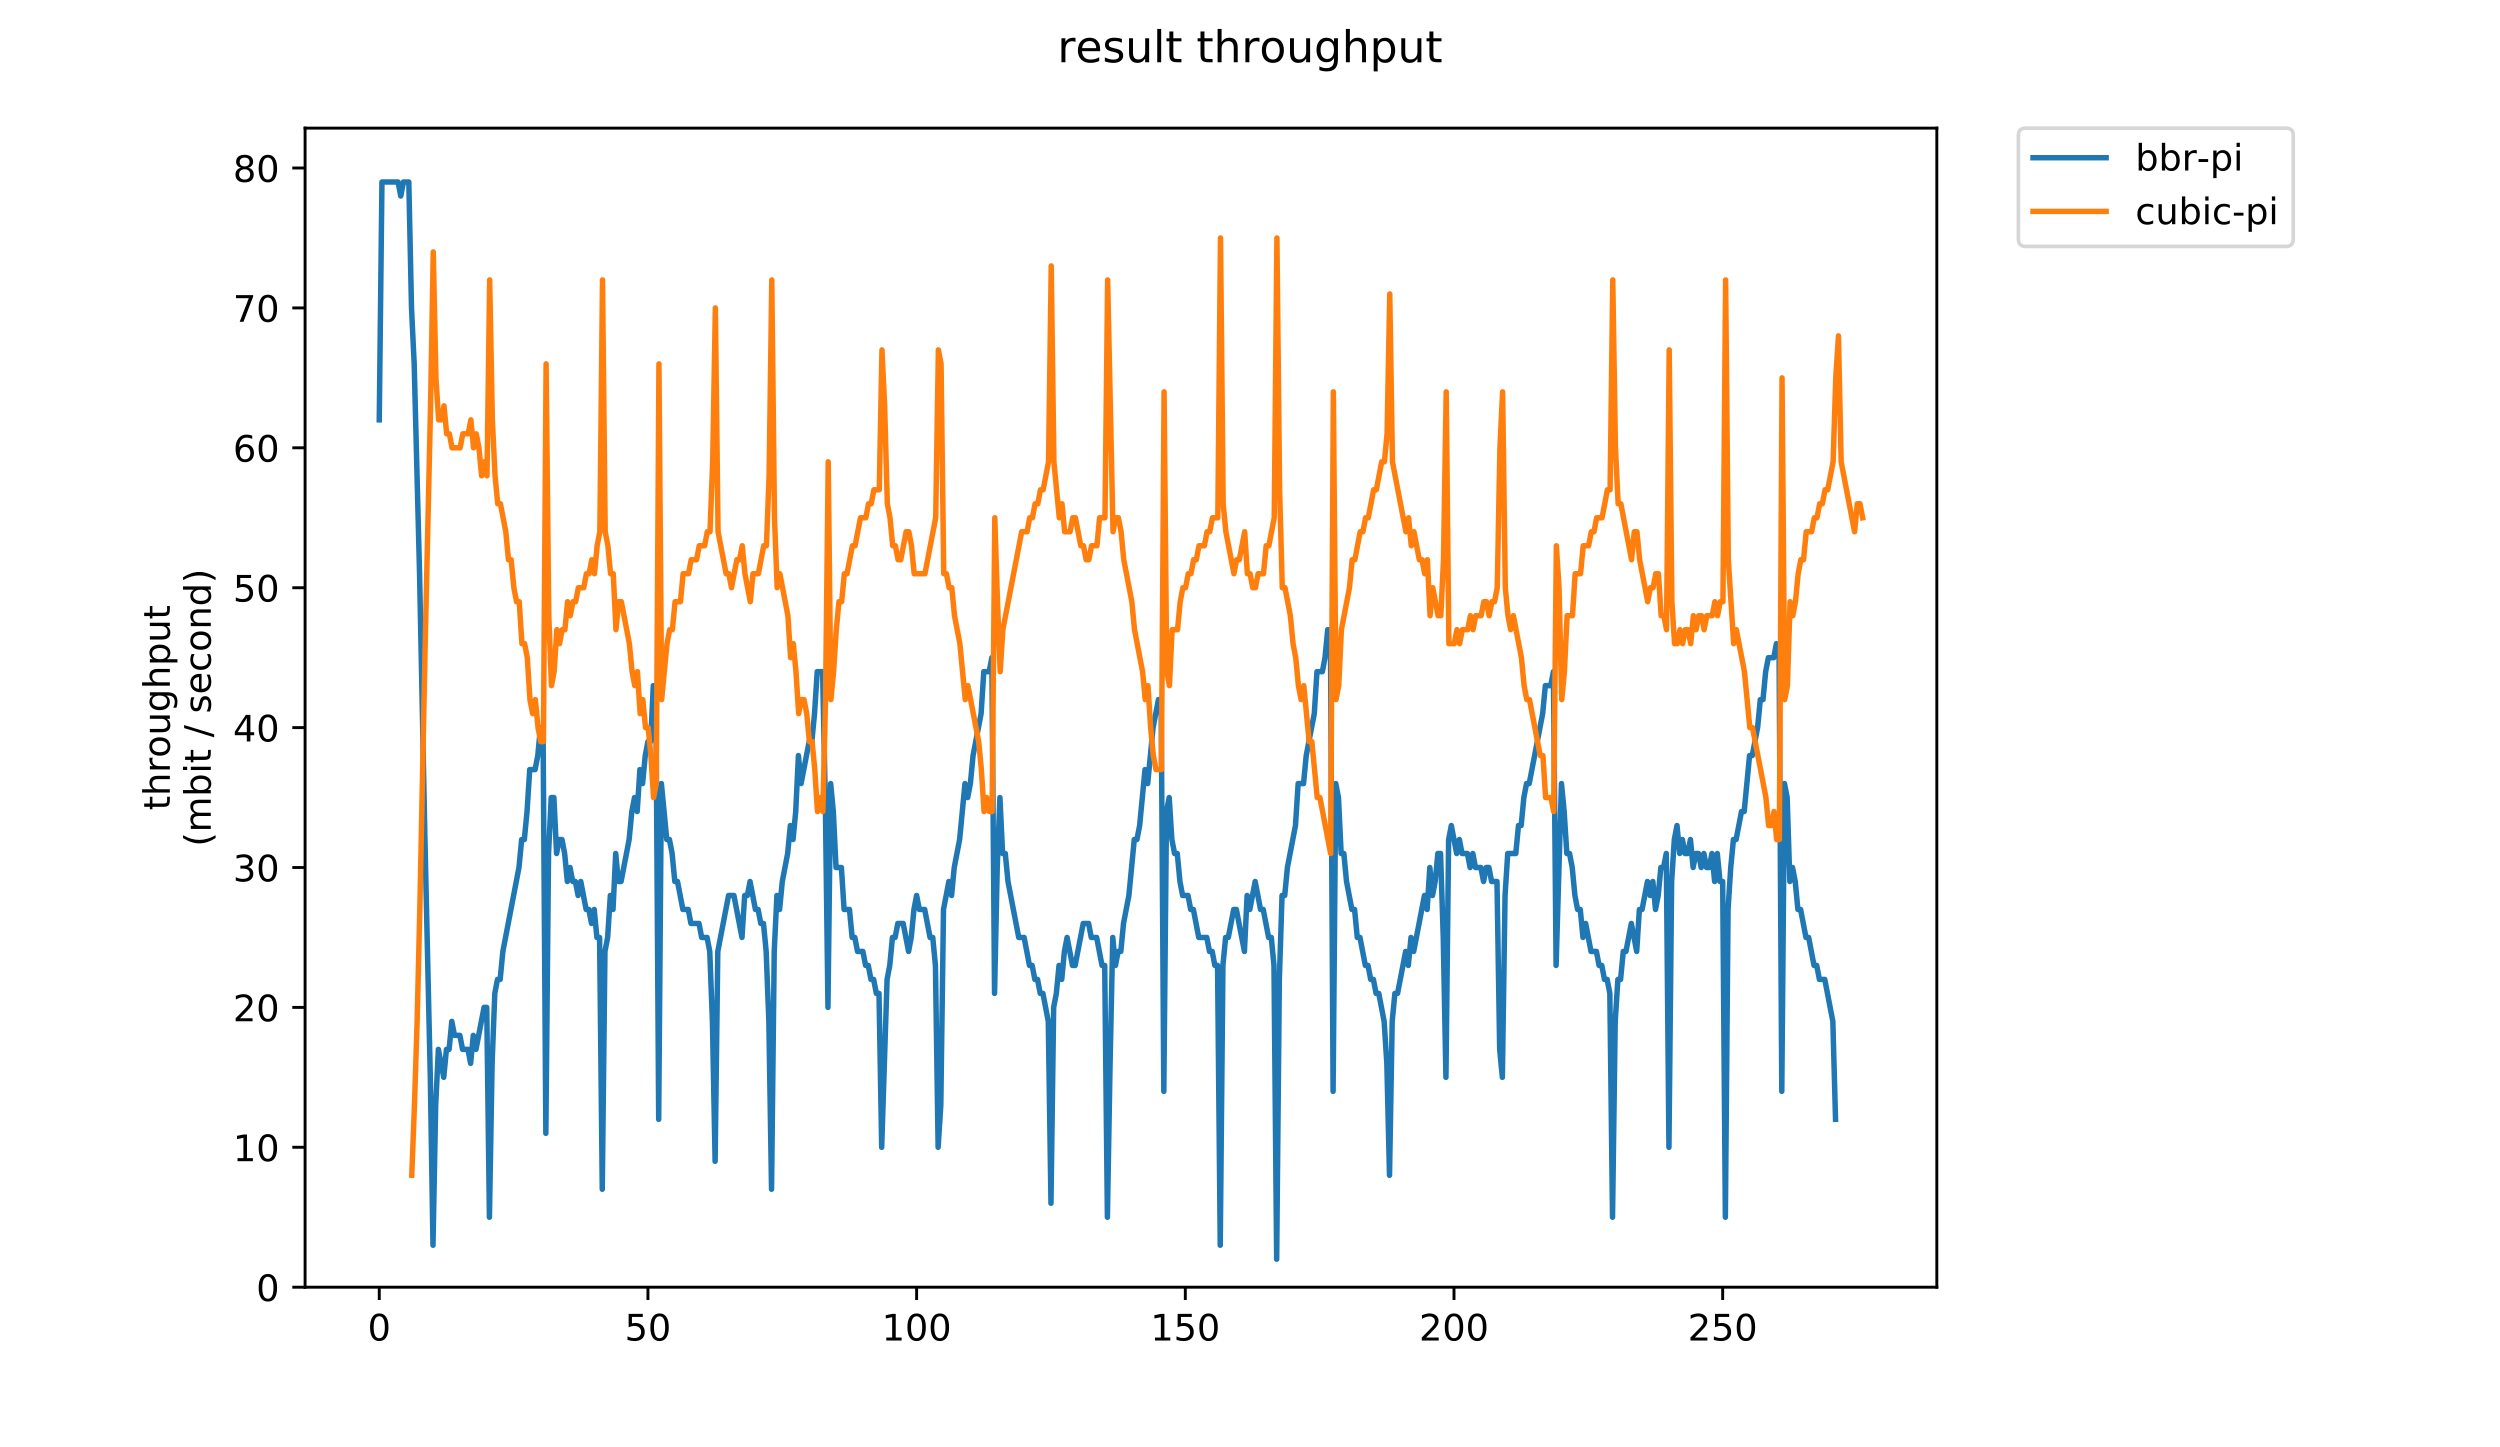 <?xml version="1.0" encoding="utf-8" standalone="no"?>
<!DOCTYPE svg PUBLIC "-//W3C//DTD SVG 1.1//EN"
  "http://www.w3.org/Graphics/SVG/1.1/DTD/svg11.dtd">
<!-- Created with matplotlib (https://matplotlib.org/) -->
<svg height="396pt" version="1.1" viewBox="0 0 684 396" width="684pt" xmlns="http://www.w3.org/2000/svg" xmlns:xlink="http://www.w3.org/1999/xlink">
 <defs>
  <style type="text/css">
*{stroke-linecap:butt;stroke-linejoin:round;}
  </style>
 </defs>
 <g id="figure_1">
  <g id="patch_1">
   <path d="M 0 396 
L 684 396 
L 684 0 
L 0 0 
z
" style="fill:#ffffff;"/>
  </g>
  <g id="axes_1">
   <g id="patch_2">
    <path d="M 83.472 352.174 
L 529.913 352.174 
L 529.913 35.062 
L 83.472 35.062 
z
" style="fill:#ffffff;"/>
   </g>
   <g id="matplotlib.axis_1">
    <g id="xtick_1">
     <g id="line2d_1">
      <defs>
       <path d="M 0 0 
L 0 3.5 
" id="mcae2e38250" style="stroke:#000000;stroke-width:0.8;"/>
      </defs>
      <g>
       <use style="stroke:#000000;stroke-width:0.8;" x="103.765" xlink:href="#mcae2e38250" y="352.174"/>
      </g>
     </g>
     <g id="text_1">
      <!-- 0 -->
      <defs>
       <path d="M 31.781 66.406 
Q 24.172 66.406 20.328 58.906 
Q 16.5 51.422 16.5 36.375 
Q 16.5 21.391 20.328 13.891 
Q 24.172 6.391 31.781 6.391 
Q 39.453 6.391 43.281 13.891 
Q 47.125 21.391 47.125 36.375 
Q 47.125 51.422 43.281 58.906 
Q 39.453 66.406 31.781 66.406 
z
M 31.781 74.219 
Q 44.047 74.219 50.516 64.516 
Q 56.984 54.828 56.984 36.375 
Q 56.984 17.969 50.516 8.266 
Q 44.047 -1.422 31.781 -1.422 
Q 19.531 -1.422 13.062 8.266 
Q 6.594 17.969 6.594 36.375 
Q 6.594 54.828 13.062 64.516 
Q 19.531 74.219 31.781 74.219 
z
" id="DejaVuSans-48"/>
      </defs>
      <g transform="translate(100.584 366.773)scale(0.1 -0.1)">
       <use xlink:href="#DejaVuSans-48"/>
      </g>
     </g>
    </g>
    <g id="xtick_2">
     <g id="line2d_2">
      <g>
       <use style="stroke:#000000;stroke-width:0.8;" x="177.277" xlink:href="#mcae2e38250" y="352.174"/>
      </g>
     </g>
     <g id="text_2">
      <!-- 50 -->
      <defs>
       <path d="M 10.797 72.906 
L 49.516 72.906 
L 49.516 64.594 
L 19.828 64.594 
L 19.828 46.734 
Q 21.969 47.469 24.109 47.828 
Q 26.266 48.188 28.422 48.188 
Q 40.625 48.188 47.75 41.5 
Q 54.891 34.812 54.891 23.391 
Q 54.891 11.625 47.562 5.094 
Q 40.234 -1.422 26.906 -1.422 
Q 22.312 -1.422 17.547 -0.641 
Q 12.797 0.141 7.719 1.703 
L 7.719 11.625 
Q 12.109 9.234 16.797 8.062 
Q 21.484 6.891 26.703 6.891 
Q 35.156 6.891 40.078 11.328 
Q 45.016 15.766 45.016 23.391 
Q 45.016 31 40.078 35.438 
Q 35.156 39.891 26.703 39.891 
Q 22.75 39.891 18.812 39.016 
Q 14.891 38.141 10.797 36.281 
z
" id="DejaVuSans-53"/>
      </defs>
      <g transform="translate(170.915 366.773)scale(0.1 -0.1)">
       <use xlink:href="#DejaVuSans-53"/>
       <use x="63.623" xlink:href="#DejaVuSans-48"/>
      </g>
     </g>
    </g>
    <g id="xtick_3">
     <g id="line2d_3">
      <g>
       <use style="stroke:#000000;stroke-width:0.8;" x="250.789" xlink:href="#mcae2e38250" y="352.174"/>
      </g>
     </g>
     <g id="text_3">
      <!-- 100 -->
      <defs>
       <path d="M 12.406 8.297 
L 28.516 8.297 
L 28.516 63.922 
L 10.984 60.406 
L 10.984 69.391 
L 28.422 72.906 
L 38.281 72.906 
L 38.281 8.297 
L 54.391 8.297 
L 54.391 0 
L 12.406 0 
z
" id="DejaVuSans-49"/>
      </defs>
      <g transform="translate(241.245 366.773)scale(0.1 -0.1)">
       <use xlink:href="#DejaVuSans-49"/>
       <use x="63.623" xlink:href="#DejaVuSans-48"/>
       <use x="127.246" xlink:href="#DejaVuSans-48"/>
      </g>
     </g>
    </g>
    <g id="xtick_4">
     <g id="line2d_4">
      <g>
       <use style="stroke:#000000;stroke-width:0.8;" x="324.301" xlink:href="#mcae2e38250" y="352.174"/>
      </g>
     </g>
     <g id="text_4">
      <!-- 150 -->
      <g transform="translate(314.757 366.773)scale(0.1 -0.1)">
       <use xlink:href="#DejaVuSans-49"/>
       <use x="63.623" xlink:href="#DejaVuSans-53"/>
       <use x="127.246" xlink:href="#DejaVuSans-48"/>
      </g>
     </g>
    </g>
    <g id="xtick_5">
     <g id="line2d_5">
      <g>
       <use style="stroke:#000000;stroke-width:0.8;" x="397.813" xlink:href="#mcae2e38250" y="352.174"/>
      </g>
     </g>
     <g id="text_5">
      <!-- 200 -->
      <defs>
       <path d="M 19.188 8.297 
L 53.609 8.297 
L 53.609 0 
L 7.328 0 
L 7.328 8.297 
Q 12.938 14.109 22.625 23.891 
Q 32.328 33.688 34.812 36.531 
Q 39.547 41.844 41.422 45.531 
Q 43.312 49.219 43.312 52.781 
Q 43.312 58.594 39.234 62.25 
Q 35.156 65.922 28.609 65.922 
Q 23.969 65.922 18.812 64.312 
Q 13.672 62.703 7.812 59.422 
L 7.812 69.391 
Q 13.766 71.781 18.938 73 
Q 24.125 74.219 28.422 74.219 
Q 39.75 74.219 46.484 68.547 
Q 53.219 62.891 53.219 53.422 
Q 53.219 48.922 51.531 44.891 
Q 49.859 40.875 45.406 35.406 
Q 44.188 33.984 37.641 27.219 
Q 31.109 20.453 19.188 8.297 
z
" id="DejaVuSans-50"/>
      </defs>
      <g transform="translate(388.269 366.773)scale(0.1 -0.1)">
       <use xlink:href="#DejaVuSans-50"/>
       <use x="63.623" xlink:href="#DejaVuSans-48"/>
       <use x="127.246" xlink:href="#DejaVuSans-48"/>
      </g>
     </g>
    </g>
    <g id="xtick_6">
     <g id="line2d_6">
      <g>
       <use style="stroke:#000000;stroke-width:0.8;" x="471.325" xlink:href="#mcae2e38250" y="352.174"/>
      </g>
     </g>
     <g id="text_6">
      <!-- 250 -->
      <g transform="translate(461.781 366.773)scale(0.1 -0.1)">
       <use xlink:href="#DejaVuSans-50"/>
       <use x="63.623" xlink:href="#DejaVuSans-53"/>
       <use x="127.246" xlink:href="#DejaVuSans-48"/>
      </g>
     </g>
    </g>
   </g>
   <g id="matplotlib.axis_2">
    <g id="ytick_1">
     <g id="line2d_7">
      <defs>
       <path d="M 0 0 
L -3.5 0 
" id="m49f9661d26" style="stroke:#000000;stroke-width:0.8;"/>
      </defs>
      <g>
       <use style="stroke:#000000;stroke-width:0.8;" x="83.472" xlink:href="#m49f9661d26" y="352.174"/>
      </g>
     </g>
     <g id="text_7">
      <!-- 0 -->
      <g transform="translate(70.11 355.973)scale(0.1 -0.1)">
       <use xlink:href="#DejaVuSans-48"/>
      </g>
     </g>
    </g>
    <g id="ytick_2">
     <g id="line2d_8">
      <g>
       <use style="stroke:#000000;stroke-width:0.8;" x="83.472" xlink:href="#m49f9661d26" y="313.899"/>
      </g>
     </g>
     <g id="text_8">
      <!-- 10 -->
      <g transform="translate(63.747 317.698)scale(0.1 -0.1)">
       <use xlink:href="#DejaVuSans-49"/>
       <use x="63.623" xlink:href="#DejaVuSans-48"/>
      </g>
     </g>
    </g>
    <g id="ytick_3">
     <g id="line2d_9">
      <g>
       <use style="stroke:#000000;stroke-width:0.8;" x="83.472" xlink:href="#m49f9661d26" y="275.623"/>
      </g>
     </g>
     <g id="text_9">
      <!-- 20 -->
      <g transform="translate(63.747 279.423)scale(0.1 -0.1)">
       <use xlink:href="#DejaVuSans-50"/>
       <use x="63.623" xlink:href="#DejaVuSans-48"/>
      </g>
     </g>
    </g>
    <g id="ytick_4">
     <g id="line2d_10">
      <g>
       <use style="stroke:#000000;stroke-width:0.8;" x="83.472" xlink:href="#m49f9661d26" y="237.348"/>
      </g>
     </g>
     <g id="text_10">
      <!-- 30 -->
      <defs>
       <path d="M 40.578 39.312 
Q 47.656 37.797 51.625 33 
Q 55.609 28.219 55.609 21.188 
Q 55.609 10.406 48.188 4.484 
Q 40.766 -1.422 27.094 -1.422 
Q 22.516 -1.422 17.656 -0.516 
Q 12.797 0.391 7.625 2.203 
L 7.625 11.719 
Q 11.719 9.328 16.594 8.109 
Q 21.484 6.891 26.812 6.891 
Q 36.078 6.891 40.938 10.547 
Q 45.797 14.203 45.797 21.188 
Q 45.797 27.641 41.281 31.266 
Q 36.766 34.906 28.719 34.906 
L 20.219 34.906 
L 20.219 43.016 
L 29.109 43.016 
Q 36.375 43.016 40.234 45.922 
Q 44.094 48.828 44.094 54.297 
Q 44.094 59.906 40.109 62.906 
Q 36.141 65.922 28.719 65.922 
Q 24.656 65.922 20.016 65.031 
Q 15.375 64.156 9.812 62.312 
L 9.812 71.094 
Q 15.438 72.656 20.344 73.438 
Q 25.25 74.219 29.594 74.219 
Q 40.828 74.219 47.359 69.109 
Q 53.906 64.016 53.906 55.328 
Q 53.906 49.266 50.438 45.094 
Q 46.969 40.922 40.578 39.312 
z
" id="DejaVuSans-51"/>
      </defs>
      <g transform="translate(63.747 241.147)scale(0.1 -0.1)">
       <use xlink:href="#DejaVuSans-51"/>
       <use x="63.623" xlink:href="#DejaVuSans-48"/>
      </g>
     </g>
    </g>
    <g id="ytick_5">
     <g id="line2d_11">
      <g>
       <use style="stroke:#000000;stroke-width:0.8;" x="83.472" xlink:href="#m49f9661d26" y="199.073"/>
      </g>
     </g>
     <g id="text_11">
      <!-- 40 -->
      <defs>
       <path d="M 37.797 64.312 
L 12.891 25.391 
L 37.797 25.391 
z
M 35.203 72.906 
L 47.609 72.906 
L 47.609 25.391 
L 58.016 25.391 
L 58.016 17.188 
L 47.609 17.188 
L 47.609 0 
L 37.797 0 
L 37.797 17.188 
L 4.891 17.188 
L 4.891 26.703 
z
" id="DejaVuSans-52"/>
      </defs>
      <g transform="translate(63.747 202.872)scale(0.1 -0.1)">
       <use xlink:href="#DejaVuSans-52"/>
       <use x="63.623" xlink:href="#DejaVuSans-48"/>
      </g>
     </g>
    </g>
    <g id="ytick_6">
     <g id="line2d_12">
      <g>
       <use style="stroke:#000000;stroke-width:0.8;" x="83.472" xlink:href="#m49f9661d26" y="160.797"/>
      </g>
     </g>
     <g id="text_12">
      <!-- 50 -->
      <g transform="translate(63.747 164.596)scale(0.1 -0.1)">
       <use xlink:href="#DejaVuSans-53"/>
       <use x="63.623" xlink:href="#DejaVuSans-48"/>
      </g>
     </g>
    </g>
    <g id="ytick_7">
     <g id="line2d_13">
      <g>
       <use style="stroke:#000000;stroke-width:0.8;" x="83.472" xlink:href="#m49f9661d26" y="122.522"/>
      </g>
     </g>
     <g id="text_13">
      <!-- 60 -->
      <defs>
       <path d="M 33.016 40.375 
Q 26.375 40.375 22.484 35.828 
Q 18.609 31.297 18.609 23.391 
Q 18.609 15.531 22.484 10.953 
Q 26.375 6.391 33.016 6.391 
Q 39.656 6.391 43.531 10.953 
Q 47.406 15.531 47.406 23.391 
Q 47.406 31.297 43.531 35.828 
Q 39.656 40.375 33.016 40.375 
z
M 52.594 71.297 
L 52.594 62.312 
Q 48.875 64.062 45.094 64.984 
Q 41.312 65.922 37.594 65.922 
Q 27.828 65.922 22.672 59.328 
Q 17.531 52.734 16.797 39.406 
Q 19.672 43.656 24.016 45.922 
Q 28.375 48.188 33.594 48.188 
Q 44.578 48.188 50.953 41.516 
Q 57.328 34.859 57.328 23.391 
Q 57.328 12.156 50.688 5.359 
Q 44.047 -1.422 33.016 -1.422 
Q 20.359 -1.422 13.672 8.266 
Q 6.984 17.969 6.984 36.375 
Q 6.984 53.656 15.188 63.938 
Q 23.391 74.219 37.203 74.219 
Q 40.922 74.219 44.703 73.484 
Q 48.484 72.75 52.594 71.297 
z
" id="DejaVuSans-54"/>
      </defs>
      <g transform="translate(63.747 126.321)scale(0.1 -0.1)">
       <use xlink:href="#DejaVuSans-54"/>
       <use x="63.623" xlink:href="#DejaVuSans-48"/>
      </g>
     </g>
    </g>
    <g id="ytick_8">
     <g id="line2d_14">
      <g>
       <use style="stroke:#000000;stroke-width:0.8;" x="83.472" xlink:href="#m49f9661d26" y="84.246"/>
      </g>
     </g>
     <g id="text_14">
      <!-- 70 -->
      <defs>
       <path d="M 8.203 72.906 
L 55.078 72.906 
L 55.078 68.703 
L 28.609 0 
L 18.312 0 
L 43.219 64.594 
L 8.203 64.594 
z
" id="DejaVuSans-55"/>
      </defs>
      <g transform="translate(63.747 88.046)scale(0.1 -0.1)">
       <use xlink:href="#DejaVuSans-55"/>
       <use x="63.623" xlink:href="#DejaVuSans-48"/>
      </g>
     </g>
    </g>
    <g id="ytick_9">
     <g id="line2d_15">
      <g>
       <use style="stroke:#000000;stroke-width:0.8;" x="83.472" xlink:href="#m49f9661d26" y="45.971"/>
      </g>
     </g>
     <g id="text_15">
      <!-- 80 -->
      <defs>
       <path d="M 31.781 34.625 
Q 24.75 34.625 20.719 30.859 
Q 16.703 27.094 16.703 20.516 
Q 16.703 13.922 20.719 10.156 
Q 24.75 6.391 31.781 6.391 
Q 38.812 6.391 42.859 10.172 
Q 46.922 13.969 46.922 20.516 
Q 46.922 27.094 42.891 30.859 
Q 38.875 34.625 31.781 34.625 
z
M 21.922 38.812 
Q 15.578 40.375 12.031 44.719 
Q 8.5 49.078 8.5 55.328 
Q 8.5 64.062 14.719 69.141 
Q 20.953 74.219 31.781 74.219 
Q 42.672 74.219 48.875 69.141 
Q 55.078 64.062 55.078 55.328 
Q 55.078 49.078 51.531 44.719 
Q 48 40.375 41.703 38.812 
Q 48.828 37.156 52.797 32.312 
Q 56.781 27.484 56.781 20.516 
Q 56.781 9.906 50.312 4.234 
Q 43.844 -1.422 31.781 -1.422 
Q 19.734 -1.422 13.25 4.234 
Q 6.781 9.906 6.781 20.516 
Q 6.781 27.484 10.781 32.312 
Q 14.797 37.156 21.922 38.812 
z
M 18.312 54.391 
Q 18.312 48.734 21.844 45.562 
Q 25.391 42.391 31.781 42.391 
Q 38.141 42.391 41.719 45.562 
Q 45.312 48.734 45.312 54.391 
Q 45.312 60.062 41.719 63.234 
Q 38.141 66.406 31.781 66.406 
Q 25.391 66.406 21.844 63.234 
Q 18.312 60.062 18.312 54.391 
z
" id="DejaVuSans-56"/>
      </defs>
      <g transform="translate(63.747 49.77)scale(0.1 -0.1)">
       <use xlink:href="#DejaVuSans-56"/>
       <use x="63.623" xlink:href="#DejaVuSans-48"/>
      </g>
     </g>
    </g>
    <g id="text_16">
     <!-- throughput -->
     <defs>
      <path d="M 18.312 70.219 
L 18.312 54.688 
L 36.812 54.688 
L 36.812 47.703 
L 18.312 47.703 
L 18.312 18.016 
Q 18.312 11.328 20.141 9.422 
Q 21.969 7.516 27.594 7.516 
L 36.812 7.516 
L 36.812 0 
L 27.594 0 
Q 17.188 0 13.234 3.875 
Q 9.281 7.766 9.281 18.016 
L 9.281 47.703 
L 2.688 47.703 
L 2.688 54.688 
L 9.281 54.688 
L 9.281 70.219 
z
" id="DejaVuSans-116"/>
      <path d="M 54.891 33.016 
L 54.891 0 
L 45.906 0 
L 45.906 32.719 
Q 45.906 40.484 42.875 44.328 
Q 39.844 48.188 33.797 48.188 
Q 26.516 48.188 22.312 43.547 
Q 18.109 38.922 18.109 30.906 
L 18.109 0 
L 9.078 0 
L 9.078 75.984 
L 18.109 75.984 
L 18.109 46.188 
Q 21.344 51.125 25.703 53.562 
Q 30.078 56 35.797 56 
Q 45.219 56 50.047 50.172 
Q 54.891 44.344 54.891 33.016 
z
" id="DejaVuSans-104"/>
      <path d="M 41.109 46.297 
Q 39.594 47.172 37.812 47.578 
Q 36.031 48 33.891 48 
Q 26.266 48 22.188 43.047 
Q 18.109 38.094 18.109 28.812 
L 18.109 0 
L 9.078 0 
L 9.078 54.688 
L 18.109 54.688 
L 18.109 46.188 
Q 20.953 51.172 25.484 53.578 
Q 30.031 56 36.531 56 
Q 37.453 56 38.578 55.875 
Q 39.703 55.766 41.062 55.516 
z
" id="DejaVuSans-114"/>
      <path d="M 30.609 48.391 
Q 23.391 48.391 19.188 42.75 
Q 14.984 37.109 14.984 27.297 
Q 14.984 17.484 19.156 11.844 
Q 23.344 6.203 30.609 6.203 
Q 37.797 6.203 41.984 11.859 
Q 46.188 17.531 46.188 27.297 
Q 46.188 37.016 41.984 42.703 
Q 37.797 48.391 30.609 48.391 
z
M 30.609 56 
Q 42.328 56 49.016 48.375 
Q 55.719 40.766 55.719 27.297 
Q 55.719 13.875 49.016 6.219 
Q 42.328 -1.422 30.609 -1.422 
Q 18.844 -1.422 12.172 6.219 
Q 5.516 13.875 5.516 27.297 
Q 5.516 40.766 12.172 48.375 
Q 18.844 56 30.609 56 
z
" id="DejaVuSans-111"/>
      <path d="M 8.5 21.578 
L 8.5 54.688 
L 17.484 54.688 
L 17.484 21.922 
Q 17.484 14.156 20.5 10.266 
Q 23.531 6.391 29.594 6.391 
Q 36.859 6.391 41.078 11.031 
Q 45.312 15.672 45.312 23.688 
L 45.312 54.688 
L 54.297 54.688 
L 54.297 0 
L 45.312 0 
L 45.312 8.406 
Q 42.047 3.422 37.719 1 
Q 33.406 -1.422 27.688 -1.422 
Q 18.266 -1.422 13.375 4.438 
Q 8.5 10.297 8.5 21.578 
z
M 31.109 56 
z
" id="DejaVuSans-117"/>
      <path d="M 45.406 27.984 
Q 45.406 37.75 41.375 43.109 
Q 37.359 48.484 30.078 48.484 
Q 22.859 48.484 18.828 43.109 
Q 14.797 37.75 14.797 27.984 
Q 14.797 18.266 18.828 12.891 
Q 22.859 7.516 30.078 7.516 
Q 37.359 7.516 41.375 12.891 
Q 45.406 18.266 45.406 27.984 
z
M 54.391 6.781 
Q 54.391 -7.172 48.188 -13.984 
Q 42 -20.797 29.203 -20.797 
Q 24.469 -20.797 20.266 -20.094 
Q 16.062 -19.391 12.109 -17.922 
L 12.109 -9.188 
Q 16.062 -11.328 19.922 -12.344 
Q 23.781 -13.375 27.781 -13.375 
Q 36.625 -13.375 41.016 -8.766 
Q 45.406 -4.156 45.406 5.172 
L 45.406 9.625 
Q 42.625 4.781 38.281 2.391 
Q 33.938 0 27.875 0 
Q 17.828 0 11.672 7.656 
Q 5.516 15.328 5.516 27.984 
Q 5.516 40.672 11.672 48.328 
Q 17.828 56 27.875 56 
Q 33.938 56 38.281 53.609 
Q 42.625 51.219 45.406 46.391 
L 45.406 54.688 
L 54.391 54.688 
z
" id="DejaVuSans-103"/>
      <path d="M 18.109 8.203 
L 18.109 -20.797 
L 9.078 -20.797 
L 9.078 54.688 
L 18.109 54.688 
L 18.109 46.391 
Q 20.953 51.266 25.266 53.625 
Q 29.594 56 35.594 56 
Q 45.562 56 51.781 48.094 
Q 58.016 40.188 58.016 27.297 
Q 58.016 14.406 51.781 6.484 
Q 45.562 -1.422 35.594 -1.422 
Q 29.594 -1.422 25.266 0.953 
Q 20.953 3.328 18.109 8.203 
z
M 48.688 27.297 
Q 48.688 37.203 44.609 42.844 
Q 40.531 48.484 33.406 48.484 
Q 26.266 48.484 22.188 42.844 
Q 18.109 37.203 18.109 27.297 
Q 18.109 17.391 22.188 11.75 
Q 26.266 6.109 33.406 6.109 
Q 40.531 6.109 44.609 11.75 
Q 48.688 17.391 48.688 27.297 
z
" id="DejaVuSans-112"/>
     </defs>
     <g transform="translate(46.47 221.675)rotate(-90)scale(0.1 -0.1)">
      <use xlink:href="#DejaVuSans-116"/>
      <use x="39.209" xlink:href="#DejaVuSans-104"/>
      <use x="102.588" xlink:href="#DejaVuSans-114"/>
      <use x="143.67" xlink:href="#DejaVuSans-111"/>
      <use x="204.852" xlink:href="#DejaVuSans-117"/>
      <use x="268.23" xlink:href="#DejaVuSans-103"/>
      <use x="331.707" xlink:href="#DejaVuSans-104"/>
      <use x="395.086" xlink:href="#DejaVuSans-112"/>
      <use x="458.562" xlink:href="#DejaVuSans-117"/>
      <use x="521.941" xlink:href="#DejaVuSans-116"/>
     </g>
     <!-- (mbit / second) -->
     <defs>
      <path d="M 31 75.875 
Q 24.469 64.656 21.281 53.656 
Q 18.109 42.672 18.109 31.391 
Q 18.109 20.125 21.312 9.062 
Q 24.516 -2 31 -13.188 
L 23.188 -13.188 
Q 15.875 -1.703 12.234 9.375 
Q 8.594 20.453 8.594 31.391 
Q 8.594 42.281 12.203 53.312 
Q 15.828 64.359 23.188 75.875 
z
" id="DejaVuSans-40"/>
      <path d="M 52 44.188 
Q 55.375 50.25 60.062 53.125 
Q 64.75 56 71.094 56 
Q 79.641 56 84.281 50.016 
Q 88.922 44.047 88.922 33.016 
L 88.922 0 
L 79.891 0 
L 79.891 32.719 
Q 79.891 40.578 77.094 44.375 
Q 74.312 48.188 68.609 48.188 
Q 61.625 48.188 57.562 43.547 
Q 53.516 38.922 53.516 30.906 
L 53.516 0 
L 44.484 0 
L 44.484 32.719 
Q 44.484 40.625 41.703 44.406 
Q 38.922 48.188 33.109 48.188 
Q 26.219 48.188 22.156 43.531 
Q 18.109 38.875 18.109 30.906 
L 18.109 0 
L 9.078 0 
L 9.078 54.688 
L 18.109 54.688 
L 18.109 46.188 
Q 21.188 51.219 25.484 53.609 
Q 29.781 56 35.688 56 
Q 41.656 56 45.828 52.969 
Q 50 49.953 52 44.188 
z
" id="DejaVuSans-109"/>
      <path d="M 48.688 27.297 
Q 48.688 37.203 44.609 42.844 
Q 40.531 48.484 33.406 48.484 
Q 26.266 48.484 22.188 42.844 
Q 18.109 37.203 18.109 27.297 
Q 18.109 17.391 22.188 11.75 
Q 26.266 6.109 33.406 6.109 
Q 40.531 6.109 44.609 11.75 
Q 48.688 17.391 48.688 27.297 
z
M 18.109 46.391 
Q 20.953 51.266 25.266 53.625 
Q 29.594 56 35.594 56 
Q 45.562 56 51.781 48.094 
Q 58.016 40.188 58.016 27.297 
Q 58.016 14.406 51.781 6.484 
Q 45.562 -1.422 35.594 -1.422 
Q 29.594 -1.422 25.266 0.953 
Q 20.953 3.328 18.109 8.203 
L 18.109 0 
L 9.078 0 
L 9.078 75.984 
L 18.109 75.984 
z
" id="DejaVuSans-98"/>
      <path d="M 9.422 54.688 
L 18.406 54.688 
L 18.406 0 
L 9.422 0 
z
M 9.422 75.984 
L 18.406 75.984 
L 18.406 64.594 
L 9.422 64.594 
z
" id="DejaVuSans-105"/>
      <path id="DejaVuSans-32"/>
      <path d="M 25.391 72.906 
L 33.688 72.906 
L 8.297 -9.281 
L 0 -9.281 
z
" id="DejaVuSans-47"/>
      <path d="M 44.281 53.078 
L 44.281 44.578 
Q 40.484 46.531 36.375 47.5 
Q 32.281 48.484 27.875 48.484 
Q 21.188 48.484 17.844 46.438 
Q 14.5 44.391 14.5 40.281 
Q 14.5 37.156 16.891 35.375 
Q 19.281 33.594 26.516 31.984 
L 29.594 31.297 
Q 39.156 29.25 43.188 25.516 
Q 47.219 21.781 47.219 15.094 
Q 47.219 7.469 41.188 3.016 
Q 35.156 -1.422 24.609 -1.422 
Q 20.219 -1.422 15.453 -0.562 
Q 10.688 0.297 5.422 2 
L 5.422 11.281 
Q 10.406 8.688 15.234 7.391 
Q 20.062 6.109 24.812 6.109 
Q 31.156 6.109 34.562 8.281 
Q 37.984 10.453 37.984 14.406 
Q 37.984 18.062 35.516 20.016 
Q 33.062 21.969 24.703 23.781 
L 21.578 24.516 
Q 13.234 26.266 9.516 29.906 
Q 5.812 33.547 5.812 39.891 
Q 5.812 47.609 11.281 51.797 
Q 16.75 56 26.812 56 
Q 31.781 56 36.172 55.266 
Q 40.578 54.547 44.281 53.078 
z
" id="DejaVuSans-115"/>
      <path d="M 56.203 29.594 
L 56.203 25.203 
L 14.891 25.203 
Q 15.484 15.922 20.484 11.062 
Q 25.484 6.203 34.422 6.203 
Q 39.594 6.203 44.453 7.469 
Q 49.312 8.734 54.109 11.281 
L 54.109 2.781 
Q 49.266 0.734 44.188 -0.344 
Q 39.109 -1.422 33.891 -1.422 
Q 20.797 -1.422 13.156 6.188 
Q 5.516 13.812 5.516 26.812 
Q 5.516 40.234 12.766 48.109 
Q 20.016 56 32.328 56 
Q 43.359 56 49.781 48.891 
Q 56.203 41.797 56.203 29.594 
z
M 47.219 32.234 
Q 47.125 39.594 43.094 43.984 
Q 39.062 48.391 32.422 48.391 
Q 24.906 48.391 20.391 44.141 
Q 15.875 39.891 15.188 32.172 
z
" id="DejaVuSans-101"/>
      <path d="M 48.781 52.594 
L 48.781 44.188 
Q 44.969 46.297 41.141 47.344 
Q 37.312 48.391 33.406 48.391 
Q 24.656 48.391 19.812 42.844 
Q 14.984 37.312 14.984 27.297 
Q 14.984 17.281 19.812 11.734 
Q 24.656 6.203 33.406 6.203 
Q 37.312 6.203 41.141 7.25 
Q 44.969 8.297 48.781 10.406 
L 48.781 2.094 
Q 45.016 0.344 40.984 -0.531 
Q 36.969 -1.422 32.422 -1.422 
Q 20.062 -1.422 12.781 6.344 
Q 5.516 14.109 5.516 27.297 
Q 5.516 40.672 12.859 48.328 
Q 20.219 56 33.016 56 
Q 37.156 56 41.109 55.141 
Q 45.062 54.297 48.781 52.594 
z
" id="DejaVuSans-99"/>
      <path d="M 54.891 33.016 
L 54.891 0 
L 45.906 0 
L 45.906 32.719 
Q 45.906 40.484 42.875 44.328 
Q 39.844 48.188 33.797 48.188 
Q 26.516 48.188 22.312 43.547 
Q 18.109 38.922 18.109 30.906 
L 18.109 0 
L 9.078 0 
L 9.078 54.688 
L 18.109 54.688 
L 18.109 46.188 
Q 21.344 51.125 25.703 53.562 
Q 30.078 56 35.797 56 
Q 45.219 56 50.047 50.172 
Q 54.891 44.344 54.891 33.016 
z
" id="DejaVuSans-110"/>
      <path d="M 45.406 46.391 
L 45.406 75.984 
L 54.391 75.984 
L 54.391 0 
L 45.406 0 
L 45.406 8.203 
Q 42.578 3.328 38.25 0.953 
Q 33.938 -1.422 27.875 -1.422 
Q 17.969 -1.422 11.734 6.484 
Q 5.516 14.406 5.516 27.297 
Q 5.516 40.188 11.734 48.094 
Q 17.969 56 27.875 56 
Q 33.938 56 38.25 53.625 
Q 42.578 51.266 45.406 46.391 
z
M 14.797 27.297 
Q 14.797 17.391 18.875 11.75 
Q 22.953 6.109 30.078 6.109 
Q 37.203 6.109 41.297 11.75 
Q 45.406 17.391 45.406 27.297 
Q 45.406 37.203 41.297 42.844 
Q 37.203 48.484 30.078 48.484 
Q 22.953 48.484 18.875 42.844 
Q 14.797 37.203 14.797 27.297 
z
" id="DejaVuSans-100"/>
      <path d="M 8.016 75.875 
L 15.828 75.875 
Q 23.141 64.359 26.781 53.312 
Q 30.422 42.281 30.422 31.391 
Q 30.422 20.453 26.781 9.375 
Q 23.141 -1.703 15.828 -13.188 
L 8.016 -13.188 
Q 14.5 -2 17.703 9.062 
Q 20.906 20.125 20.906 31.391 
Q 20.906 42.672 17.703 53.656 
Q 14.5 64.656 8.016 75.875 
z
" id="DejaVuSans-41"/>
     </defs>
     <g transform="translate(57.668 231.609)rotate(-90)scale(0.1 -0.1)">
      <use xlink:href="#DejaVuSans-40"/>
      <use x="39.014" xlink:href="#DejaVuSans-109"/>
      <use x="136.426" xlink:href="#DejaVuSans-98"/>
      <use x="199.902" xlink:href="#DejaVuSans-105"/>
      <use x="227.686" xlink:href="#DejaVuSans-116"/>
      <use x="266.895" xlink:href="#DejaVuSans-32"/>
      <use x="298.682" xlink:href="#DejaVuSans-47"/>
      <use x="332.373" xlink:href="#DejaVuSans-32"/>
      <use x="364.16" xlink:href="#DejaVuSans-115"/>
      <use x="416.26" xlink:href="#DejaVuSans-101"/>
      <use x="477.783" xlink:href="#DejaVuSans-99"/>
      <use x="532.764" xlink:href="#DejaVuSans-111"/>
      <use x="593.945" xlink:href="#DejaVuSans-110"/>
      <use x="657.324" xlink:href="#DejaVuSans-100"/>
      <use x="720.801" xlink:href="#DejaVuSans-41"/>
     </g>
    </g>
   </g>
   <g id="line2d_16">
    <path clip-path="url(#pdf6896a3fe)" d="M 103.765 114.867 
L 104.5 49.799 
L 108.911 49.799 
L 109.646 53.626 
L 110.381 49.799 
L 111.851 49.799 
L 112.587 84.246 
L 113.322 99.557 
L 114.792 156.97 
L 116.262 229.693 
L 117.732 294.761 
L 118.467 340.692 
L 119.203 302.416 
L 119.938 287.106 
L 121.408 294.761 
L 122.143 287.106 
L 122.878 287.106 
L 123.613 279.451 
L 124.348 283.278 
L 125.819 283.278 
L 126.554 287.106 
L 128.024 287.106 
L 128.759 290.934 
L 129.494 283.278 
L 130.229 287.106 
L 132.435 275.623 
L 133.17 275.623 
L 133.905 333.036 
L 134.64 290.934 
L 135.375 271.796 
L 136.11 267.968 
L 136.845 267.968 
L 137.581 260.313 
L 141.991 237.348 
L 142.726 229.693 
L 143.462 229.693 
L 144.197 222.038 
L 144.932 210.555 
L 146.402 210.555 
L 147.137 206.728 
L 147.872 199.073 
L 148.607 202.9 
L 149.343 310.071 
L 150.078 233.52 
L 150.813 218.21 
L 151.548 218.21 
L 152.283 233.52 
L 153.018 229.693 
L 153.753 229.693 
L 154.488 233.52 
L 155.223 241.176 
L 155.959 237.348 
L 156.694 241.176 
L 157.429 241.176 
L 158.164 245.003 
L 158.899 241.176 
L 160.369 248.831 
L 161.104 248.831 
L 161.84 252.658 
L 162.575 248.831 
L 163.31 256.486 
L 164.045 256.486 
L 164.78 325.381 
L 165.515 260.313 
L 166.25 256.486 
L 166.985 245.003 
L 167.721 248.831 
L 168.456 233.52 
L 169.191 241.176 
L 169.926 241.176 
L 172.131 229.693 
L 172.866 222.038 
L 173.601 218.21 
L 174.337 222.038 
L 175.072 210.555 
L 175.807 214.383 
L 176.542 206.728 
L 177.277 202.9 
L 178.012 202.9 
L 178.747 187.59 
L 179.482 195.245 
L 180.218 306.244 
L 180.953 214.383 
L 182.423 229.693 
L 183.158 229.693 
L 183.893 233.52 
L 184.628 241.176 
L 185.363 241.176 
L 186.834 248.831 
L 188.304 248.831 
L 189.039 252.658 
L 191.244 252.658 
L 191.979 256.486 
L 193.45 256.486 
L 194.185 260.313 
L 194.92 279.451 
L 195.655 317.726 
L 196.39 260.313 
L 199.331 245.003 
L 200.801 245.003 
L 203.006 256.486 
L 203.741 245.003 
L 204.476 245.003 
L 205.212 241.176 
L 206.682 248.831 
L 207.417 248.831 
L 208.152 252.658 
L 208.887 252.658 
L 209.622 260.313 
L 210.357 279.451 
L 211.093 325.381 
L 211.828 260.313 
L 212.563 245.003 
L 213.298 248.831 
L 214.033 241.176 
L 215.503 233.52 
L 216.238 225.865 
L 216.974 229.693 
L 217.709 222.038 
L 218.444 206.728 
L 219.179 214.383 
L 221.384 202.9 
L 222.119 202.9 
L 222.854 195.245 
L 223.59 183.762 
L 225.06 183.762 
L 225.795 218.21 
L 226.53 275.623 
L 227.265 214.383 
L 228 222.038 
L 228.735 237.348 
L 230.206 237.348 
L 230.941 248.831 
L 232.411 248.831 
L 233.146 256.486 
L 233.881 256.486 
L 234.616 260.313 
L 236.087 260.313 
L 236.822 264.141 
L 237.557 264.141 
L 238.292 267.968 
L 239.027 267.968 
L 239.762 271.796 
L 240.497 271.796 
L 241.232 313.899 
L 242.703 267.968 
L 243.438 264.141 
L 244.173 256.486 
L 244.908 256.486 
L 245.643 252.658 
L 247.113 252.658 
L 248.584 260.313 
L 249.319 256.486 
L 250.054 248.831 
L 250.789 245.003 
L 251.524 248.831 
L 252.994 248.831 
L 254.465 256.486 
L 255.2 256.486 
L 255.935 264.141 
L 256.67 313.899 
L 257.405 302.416 
L 258.14 248.831 
L 259.61 241.176 
L 260.346 245.003 
L 261.081 237.348 
L 262.551 229.693 
L 264.021 214.383 
L 264.756 218.21 
L 265.491 214.383 
L 266.227 206.728 
L 268.432 195.245 
L 269.167 183.762 
L 270.637 183.762 
L 271.372 179.935 
L 272.107 271.796 
L 272.843 237.348 
L 273.578 218.21 
L 274.313 233.52 
L 275.048 233.52 
L 275.783 241.176 
L 278.724 256.486 
L 280.194 256.486 
L 281.664 264.141 
L 282.399 264.141 
L 283.134 267.968 
L 283.869 267.968 
L 284.605 271.796 
L 285.34 271.796 
L 286.81 279.451 
L 287.545 329.209 
L 288.28 275.623 
L 289.015 271.796 
L 289.75 264.141 
L 290.485 267.968 
L 291.221 260.313 
L 291.956 256.486 
L 293.426 264.141 
L 294.161 264.141 
L 296.366 252.658 
L 297.837 252.658 
L 298.572 256.486 
L 300.042 256.486 
L 301.512 264.141 
L 302.247 264.141 
L 302.983 333.036 
L 303.718 290.934 
L 304.453 256.486 
L 305.188 264.141 
L 305.923 260.313 
L 306.658 260.313 
L 307.393 252.658 
L 308.863 245.003 
L 310.334 229.693 
L 311.069 229.693 
L 311.804 225.865 
L 313.274 210.555 
L 314.009 214.383 
L 315.48 199.073 
L 316.95 191.417 
L 317.685 191.417 
L 318.42 298.589 
L 319.155 222.038 
L 319.89 218.21 
L 320.625 229.693 
L 321.36 233.52 
L 322.096 233.52 
L 322.831 241.176 
L 323.566 245.003 
L 325.036 245.003 
L 325.771 248.831 
L 326.506 248.831 
L 327.977 256.486 
L 330.182 256.486 
L 330.917 260.313 
L 331.652 260.313 
L 332.387 264.141 
L 333.122 264.141 
L 333.858 340.692 
L 334.593 264.141 
L 335.328 256.486 
L 336.063 256.486 
L 337.533 248.831 
L 338.268 248.831 
L 340.474 260.313 
L 341.209 245.003 
L 341.944 248.831 
L 343.414 241.176 
L 344.884 248.831 
L 345.619 248.831 
L 347.09 256.486 
L 347.825 256.486 
L 348.56 264.141 
L 349.295 344.519 
L 350.03 267.968 
L 350.765 245.003 
L 351.5 245.003 
L 352.236 237.348 
L 354.441 225.865 
L 355.176 214.383 
L 356.646 214.383 
L 357.381 206.728 
L 359.587 195.245 
L 360.322 183.762 
L 361.792 183.762 
L 362.527 179.935 
L 363.262 172.28 
L 363.997 172.28 
L 364.733 298.589 
L 365.468 214.383 
L 366.203 218.21 
L 366.938 233.52 
L 367.673 233.52 
L 368.408 241.176 
L 369.878 248.831 
L 370.614 248.831 
L 371.349 256.486 
L 372.084 256.486 
L 373.554 264.141 
L 374.289 264.141 
L 375.024 267.968 
L 375.759 267.968 
L 376.494 271.796 
L 377.23 271.796 
L 378.7 279.451 
L 379.435 290.934 
L 380.17 321.554 
L 380.905 279.451 
L 381.64 271.796 
L 382.375 271.796 
L 384.581 260.313 
L 385.316 264.141 
L 386.051 256.486 
L 386.786 260.313 
L 389.727 245.003 
L 390.462 248.831 
L 391.197 237.348 
L 391.932 245.003 
L 392.667 241.176 
L 393.402 233.52 
L 394.137 233.52 
L 394.872 256.486 
L 395.608 294.761 
L 396.343 229.693 
L 397.078 225.865 
L 398.548 233.52 
L 399.283 229.693 
L 400.018 233.52 
L 401.489 233.52 
L 402.224 237.348 
L 402.959 233.52 
L 403.694 237.348 
L 405.164 237.348 
L 405.899 241.176 
L 406.634 237.348 
L 407.369 237.348 
L 408.105 241.176 
L 409.575 241.176 
L 410.31 287.106 
L 411.045 294.761 
L 411.78 245.003 
L 412.515 233.52 
L 414.721 233.52 
L 415.456 225.865 
L 416.191 225.865 
L 416.926 218.21 
L 417.661 214.383 
L 418.396 214.383 
L 422.072 195.245 
L 422.807 187.59 
L 424.277 187.59 
L 425.012 183.762 
L 425.747 264.141 
L 427.218 214.383 
L 427.953 222.038 
L 428.688 233.52 
L 429.423 233.52 
L 430.158 237.348 
L 430.893 245.003 
L 431.628 248.831 
L 432.364 248.831 
L 433.099 256.486 
L 433.834 252.658 
L 435.304 260.313 
L 436.774 260.313 
L 437.509 264.141 
L 438.245 264.141 
L 438.98 267.968 
L 439.715 267.968 
L 440.45 271.796 
L 441.185 333.036 
L 441.92 279.451 
L 442.655 267.968 
L 443.39 267.968 
L 444.125 260.313 
L 444.861 260.313 
L 446.331 252.658 
L 447.801 260.313 
L 448.536 248.831 
L 449.271 248.831 
L 450.742 241.176 
L 451.477 245.003 
L 452.212 241.176 
L 452.947 248.831 
L 453.682 245.003 
L 454.417 237.348 
L 455.152 237.348 
L 455.887 233.52 
L 456.623 313.899 
L 457.358 241.176 
L 458.093 229.693 
L 458.828 225.865 
L 459.563 233.52 
L 460.298 229.693 
L 461.033 233.52 
L 461.768 233.52 
L 462.503 229.693 
L 463.239 237.348 
L 463.974 233.52 
L 464.709 233.52 
L 465.444 237.348 
L 466.179 233.52 
L 466.914 237.348 
L 467.649 237.348 
L 468.384 233.52 
L 469.12 241.176 
L 469.855 233.52 
L 470.59 241.176 
L 471.325 241.176 
L 472.06 333.036 
L 472.795 248.831 
L 473.53 237.348 
L 474.265 229.693 
L 475 229.693 
L 476.471 222.038 
L 477.206 222.038 
L 478.676 206.728 
L 479.411 206.728 
L 480.881 199.073 
L 481.617 191.417 
L 482.352 191.417 
L 483.087 183.762 
L 483.822 179.935 
L 485.292 179.935 
L 486.027 176.107 
L 486.762 179.935 
L 487.498 298.589 
L 488.233 214.383 
L 488.968 218.21 
L 489.703 241.176 
L 490.438 237.348 
L 491.173 241.176 
L 491.908 248.831 
L 492.643 248.831 
L 494.114 256.486 
L 494.849 256.486 
L 496.319 264.141 
L 497.054 264.141 
L 497.789 267.968 
L 499.259 267.968 
L 501.465 279.451 
L 502.2 306.244 
L 502.2 306.244 
" style="fill:none;stroke:#1f77b4;stroke-linecap:square;stroke-width:1.5;"/>
   </g>
   <g id="line2d_17">
    <path clip-path="url(#pdf6896a3fe)" d="M 112.656 321.554 
L 113.391 302.416 
L 114.126 279.451 
L 114.861 248.831 
L 116.331 176.107 
L 117.801 111.039 
L 118.537 68.936 
L 119.272 103.384 
L 120.007 114.867 
L 120.742 114.867 
L 121.477 111.039 
L 122.212 118.694 
L 122.947 118.694 
L 123.682 122.522 
L 125.888 122.522 
L 126.623 118.694 
L 128.093 118.694 
L 128.828 114.867 
L 129.563 122.522 
L 130.299 118.694 
L 131.034 122.522 
L 131.769 130.177 
L 132.504 126.349 
L 133.239 130.177 
L 133.974 76.591 
L 134.709 114.867 
L 135.444 130.177 
L 136.179 137.832 
L 136.915 137.832 
L 138.385 145.487 
L 139.12 153.142 
L 139.855 153.142 
L 140.59 160.797 
L 141.325 164.625 
L 142.06 164.625 
L 142.796 176.107 
L 143.531 176.107 
L 144.266 179.935 
L 145.001 191.417 
L 145.736 195.245 
L 146.471 191.417 
L 147.206 199.073 
L 147.941 202.9 
L 148.676 202.9 
L 149.412 99.557 
L 150.147 168.452 
L 150.882 187.59 
L 151.617 183.762 
L 152.352 172.28 
L 153.087 176.107 
L 153.822 172.28 
L 154.557 172.28 
L 155.293 164.625 
L 156.028 168.452 
L 156.763 164.625 
L 157.498 164.625 
L 158.233 160.797 
L 159.703 160.797 
L 160.438 156.97 
L 161.174 156.97 
L 161.909 153.142 
L 162.644 156.97 
L 163.379 149.315 
L 164.114 145.487 
L 164.849 76.591 
L 165.584 145.487 
L 166.319 149.315 
L 167.054 156.97 
L 167.79 156.97 
L 168.525 172.28 
L 169.26 164.625 
L 169.995 164.625 
L 172.2 176.107 
L 172.935 183.762 
L 173.671 187.59 
L 174.406 183.762 
L 175.141 195.245 
L 175.876 191.417 
L 176.611 199.073 
L 177.346 199.073 
L 178.081 206.728 
L 178.816 218.21 
L 179.552 214.383 
L 180.287 99.557 
L 181.022 191.417 
L 182.492 176.107 
L 183.227 172.28 
L 183.962 172.28 
L 184.697 164.625 
L 186.168 164.625 
L 186.903 156.97 
L 188.373 156.97 
L 189.108 153.142 
L 190.578 153.142 
L 191.313 149.315 
L 192.784 149.315 
L 193.519 145.487 
L 194.254 145.487 
L 194.989 126.349 
L 195.724 84.246 
L 196.459 145.487 
L 198.665 156.97 
L 199.4 156.97 
L 200.135 160.797 
L 201.605 153.142 
L 202.34 153.142 
L 203.075 149.315 
L 203.81 156.97 
L 205.281 164.625 
L 206.016 156.97 
L 207.486 156.97 
L 208.956 149.315 
L 209.691 149.315 
L 210.427 130.177 
L 211.162 76.591 
L 211.897 141.659 
L 212.632 160.797 
L 213.367 156.97 
L 215.572 168.452 
L 216.307 179.935 
L 217.043 176.107 
L 217.778 183.762 
L 218.513 195.245 
L 219.248 191.417 
L 219.983 191.417 
L 220.718 195.245 
L 221.453 202.9 
L 222.188 202.9 
L 222.924 210.555 
L 223.659 222.038 
L 224.394 218.21 
L 225.129 222.038 
L 225.864 191.417 
L 226.599 126.349 
L 227.334 191.417 
L 228.069 183.762 
L 228.805 172.28 
L 229.54 164.625 
L 230.275 164.625 
L 231.01 156.97 
L 231.745 156.97 
L 233.215 149.315 
L 233.95 149.315 
L 235.421 141.659 
L 236.891 141.659 
L 237.626 137.832 
L 238.361 137.832 
L 239.096 134.004 
L 240.566 134.004 
L 241.302 95.729 
L 242.037 111.039 
L 242.772 137.832 
L 243.507 141.659 
L 244.242 149.315 
L 244.977 149.315 
L 245.712 153.142 
L 246.447 153.142 
L 247.918 145.487 
L 248.653 145.487 
L 249.388 149.315 
L 250.123 156.97 
L 253.063 156.97 
L 256.004 141.659 
L 256.739 95.729 
L 257.474 99.557 
L 258.209 156.97 
L 258.944 156.97 
L 259.68 160.797 
L 260.415 160.797 
L 261.15 168.452 
L 262.62 176.107 
L 264.09 191.417 
L 264.825 187.59 
L 267.766 202.9 
L 268.501 210.555 
L 269.236 222.038 
L 269.971 218.21 
L 270.706 222.038 
L 271.441 222.038 
L 272.177 141.659 
L 272.912 164.625 
L 273.647 183.762 
L 274.382 172.28 
L 279.528 145.487 
L 280.998 145.487 
L 281.733 141.659 
L 282.468 141.659 
L 283.203 137.832 
L 283.938 137.832 
L 284.674 134.004 
L 285.409 134.004 
L 286.879 126.349 
L 287.614 72.764 
L 288.349 126.349 
L 289.819 141.659 
L 290.555 137.832 
L 291.29 145.487 
L 292.76 145.487 
L 293.495 141.659 
L 294.23 141.659 
L 295.7 149.315 
L 296.436 149.315 
L 297.171 153.142 
L 297.906 153.142 
L 298.641 149.315 
L 300.111 149.315 
L 300.846 141.659 
L 302.316 141.659 
L 303.052 76.591 
L 304.522 145.487 
L 305.257 141.659 
L 305.992 141.659 
L 306.727 145.487 
L 307.462 153.142 
L 309.668 164.625 
L 310.403 172.28 
L 312.608 183.762 
L 313.343 191.417 
L 314.078 187.59 
L 314.814 199.073 
L 315.549 206.728 
L 316.284 210.555 
L 317.754 210.555 
L 318.489 107.212 
L 319.224 183.762 
L 319.959 187.59 
L 320.694 172.28 
L 322.165 172.28 
L 322.9 164.625 
L 323.635 160.797 
L 324.37 160.797 
L 325.105 156.97 
L 325.84 156.97 
L 326.575 153.142 
L 327.311 153.142 
L 328.046 149.315 
L 329.516 149.315 
L 330.251 145.487 
L 330.986 145.487 
L 331.721 141.659 
L 333.192 141.659 
L 333.927 65.109 
L 334.662 137.832 
L 335.397 145.487 
L 337.602 156.97 
L 338.337 153.142 
L 339.072 153.142 
L 340.543 145.487 
L 341.278 156.97 
L 342.013 156.97 
L 342.748 160.797 
L 343.483 160.797 
L 344.218 156.97 
L 345.689 156.97 
L 346.424 149.315 
L 347.159 149.315 
L 348.629 141.659 
L 349.364 65.109 
L 350.099 134.004 
L 350.834 160.797 
L 351.57 160.797 
L 353.04 168.452 
L 353.775 176.107 
L 354.51 179.935 
L 355.245 187.59 
L 355.98 191.417 
L 356.715 187.59 
L 358.186 202.9 
L 358.921 202.9 
L 360.391 218.21 
L 361.126 218.21 
L 364.067 233.52 
L 364.802 107.212 
L 365.537 191.417 
L 366.272 187.59 
L 367.007 172.28 
L 369.212 160.797 
L 369.947 153.142 
L 370.683 153.142 
L 372.153 145.487 
L 372.888 145.487 
L 373.623 141.659 
L 374.358 141.659 
L 375.828 134.004 
L 376.564 134.004 
L 378.034 126.349 
L 378.769 126.349 
L 379.504 118.694 
L 380.239 80.419 
L 380.974 126.349 
L 384.65 145.487 
L 385.385 141.659 
L 386.12 149.315 
L 386.855 145.487 
L 388.325 153.142 
L 389.061 153.142 
L 389.796 156.97 
L 390.531 153.142 
L 391.266 168.452 
L 392.001 160.797 
L 393.471 168.452 
L 394.206 168.452 
L 394.942 153.142 
L 395.677 107.212 
L 396.412 176.107 
L 397.882 176.107 
L 398.617 172.28 
L 399.352 176.107 
L 400.087 172.28 
L 401.558 172.28 
L 402.293 168.452 
L 403.028 172.28 
L 403.763 168.452 
L 405.233 168.452 
L 405.968 164.625 
L 406.703 164.625 
L 407.439 168.452 
L 408.174 164.625 
L 408.909 164.625 
L 409.644 160.797 
L 410.379 122.522 
L 411.114 107.212 
L 411.849 160.797 
L 412.584 168.452 
L 413.32 172.28 
L 414.055 168.452 
L 416.26 179.935 
L 416.995 187.59 
L 417.73 191.417 
L 418.465 191.417 
L 421.406 206.728 
L 422.141 206.728 
L 422.876 218.21 
L 424.346 218.21 
L 425.081 222.038 
L 425.817 149.315 
L 426.552 160.797 
L 427.287 191.417 
L 428.022 183.762 
L 428.757 168.452 
L 430.227 168.452 
L 430.962 156.97 
L 432.433 156.97 
L 433.168 149.315 
L 434.638 149.315 
L 435.373 145.487 
L 436.108 145.487 
L 436.843 141.659 
L 438.314 141.659 
L 439.784 134.004 
L 440.519 134.004 
L 441.254 76.591 
L 441.989 122.522 
L 442.724 137.832 
L 443.459 137.832 
L 446.4 153.142 
L 447.135 145.487 
L 447.87 145.487 
L 448.605 153.142 
L 450.811 164.625 
L 451.546 160.797 
L 452.281 160.797 
L 453.016 156.97 
L 453.751 156.97 
L 454.486 168.452 
L 455.221 168.452 
L 455.956 172.28 
L 456.692 95.729 
L 457.427 164.625 
L 458.162 176.107 
L 458.897 176.107 
L 459.632 172.28 
L 460.367 176.107 
L 461.102 172.28 
L 461.837 172.28 
L 462.573 176.107 
L 463.308 168.452 
L 464.043 172.28 
L 464.778 168.452 
L 465.513 168.452 
L 466.248 172.28 
L 466.983 168.452 
L 468.454 168.452 
L 469.189 164.625 
L 469.924 168.452 
L 470.659 164.625 
L 471.394 164.625 
L 472.129 76.591 
L 472.864 153.142 
L 474.334 176.107 
L 475.07 172.28 
L 477.275 183.762 
L 478.745 199.073 
L 479.48 199.073 
L 483.156 218.21 
L 483.891 225.865 
L 484.626 225.865 
L 485.361 222.038 
L 486.096 229.693 
L 486.832 229.693 
L 487.567 103.384 
L 488.302 191.417 
L 489.037 187.59 
L 489.772 164.625 
L 490.507 168.452 
L 491.242 164.625 
L 491.977 156.97 
L 492.712 153.142 
L 493.448 153.142 
L 494.183 145.487 
L 495.653 145.487 
L 496.388 141.659 
L 497.123 141.659 
L 497.858 137.832 
L 498.593 137.832 
L 499.329 134.004 
L 500.064 134.004 
L 501.534 126.349 
L 502.269 103.384 
L 503.004 91.901 
L 503.739 126.349 
L 507.415 145.487 
L 508.15 137.832 
L 508.885 137.832 
L 509.62 141.659 
L 509.62 141.659 
" style="fill:none;stroke:#ff7f0e;stroke-linecap:square;stroke-width:1.5;"/>
   </g>
   <g id="patch_3">
    <path d="M 83.472 352.174 
L 83.472 35.062 
" style="fill:none;stroke:#000000;stroke-linecap:square;stroke-linejoin:miter;stroke-width:0.8;"/>
   </g>
   <g id="patch_4">
    <path d="M 529.913 352.174 
L 529.913 35.062 
" style="fill:none;stroke:#000000;stroke-linecap:square;stroke-linejoin:miter;stroke-width:0.8;"/>
   </g>
   <g id="patch_5">
    <path d="M 83.472 352.174 
L 529.913 352.174 
" style="fill:none;stroke:#000000;stroke-linecap:square;stroke-linejoin:miter;stroke-width:0.8;"/>
   </g>
   <g id="patch_6">
    <path d="M 83.472 35.062 
L 529.913 35.062 
" style="fill:none;stroke:#000000;stroke-linecap:square;stroke-linejoin:miter;stroke-width:0.8;"/>
   </g>
   <g id="legend_1">
    <g id="patch_7">
     <path d="M 554.235 67.419 
L 625.43 67.419 
Q 627.43 67.419 627.43 65.419 
L 627.43 37.062 
Q 627.43 35.062 625.43 35.062 
L 554.235 35.062 
Q 552.235 35.062 552.235 37.062 
L 552.235 65.419 
Q 552.235 67.419 554.235 67.419 
z
" style="fill:#ffffff;opacity:0.8;stroke:#cccccc;stroke-linejoin:miter;"/>
    </g>
    <g id="line2d_18">
     <path d="M 556.235 43.161 
L 576.235 43.161 
" style="fill:none;stroke:#1f77b4;stroke-linecap:square;stroke-width:1.5;"/>
    </g>
    <g id="line2d_19"/>
    <g id="text_17">
     <!-- bbr-pi -->
     <defs>
      <path d="M 4.891 31.391 
L 31.203 31.391 
L 31.203 23.391 
L 4.891 23.391 
z
" id="DejaVuSans-45"/>
     </defs>
     <g transform="translate(584.235 46.661)scale(0.1 -0.1)">
      <use xlink:href="#DejaVuSans-98"/>
      <use x="63.477" xlink:href="#DejaVuSans-98"/>
      <use x="126.953" xlink:href="#DejaVuSans-114"/>
      <use x="167.973" xlink:href="#DejaVuSans-45"/>
      <use x="204.057" xlink:href="#DejaVuSans-112"/>
      <use x="267.533" xlink:href="#DejaVuSans-105"/>
     </g>
    </g>
    <g id="line2d_20">
     <path d="M 556.235 57.839 
L 576.235 57.839 
" style="fill:none;stroke:#ff7f0e;stroke-linecap:square;stroke-width:1.5;"/>
    </g>
    <g id="line2d_21"/>
    <g id="text_18">
     <!-- cubic-pi -->
     <g transform="translate(584.235 61.339)scale(0.1 -0.1)">
      <use xlink:href="#DejaVuSans-99"/>
      <use x="54.98" xlink:href="#DejaVuSans-117"/>
      <use x="118.359" xlink:href="#DejaVuSans-98"/>
      <use x="181.836" xlink:href="#DejaVuSans-105"/>
      <use x="209.619" xlink:href="#DejaVuSans-99"/>
      <use x="264.6" xlink:href="#DejaVuSans-45"/>
      <use x="300.684" xlink:href="#DejaVuSans-112"/>
      <use x="364.16" xlink:href="#DejaVuSans-105"/>
     </g>
    </g>
   </g>
  </g>
  <g id="text_19">
   <!-- result throughput -->
   <defs>
    <path d="M 9.422 75.984 
L 18.406 75.984 
L 18.406 0 
L 9.422 0 
z
" id="DejaVuSans-108"/>
   </defs>
   <g transform="translate(289.321 17.038)scale(0.12 -0.12)">
    <use xlink:href="#DejaVuSans-114"/>
    <use x="41.082" xlink:href="#DejaVuSans-101"/>
    <use x="102.605" xlink:href="#DejaVuSans-115"/>
    <use x="154.705" xlink:href="#DejaVuSans-117"/>
    <use x="218.084" xlink:href="#DejaVuSans-108"/>
    <use x="245.867" xlink:href="#DejaVuSans-116"/>
    <use x="285.076" xlink:href="#DejaVuSans-32"/>
    <use x="316.863" xlink:href="#DejaVuSans-116"/>
    <use x="356.072" xlink:href="#DejaVuSans-104"/>
    <use x="419.451" xlink:href="#DejaVuSans-114"/>
    <use x="460.533" xlink:href="#DejaVuSans-111"/>
    <use x="521.715" xlink:href="#DejaVuSans-117"/>
    <use x="585.094" xlink:href="#DejaVuSans-103"/>
    <use x="648.57" xlink:href="#DejaVuSans-104"/>
    <use x="711.949" xlink:href="#DejaVuSans-112"/>
    <use x="775.426" xlink:href="#DejaVuSans-117"/>
    <use x="838.805" xlink:href="#DejaVuSans-116"/>
   </g>
  </g>
 </g>
 <defs>
  <clipPath id="pdf6896a3fe">
   <rect height="317.112" width="446.441" x="83.472" y="35.062"/>
  </clipPath>
 </defs>
</svg>

